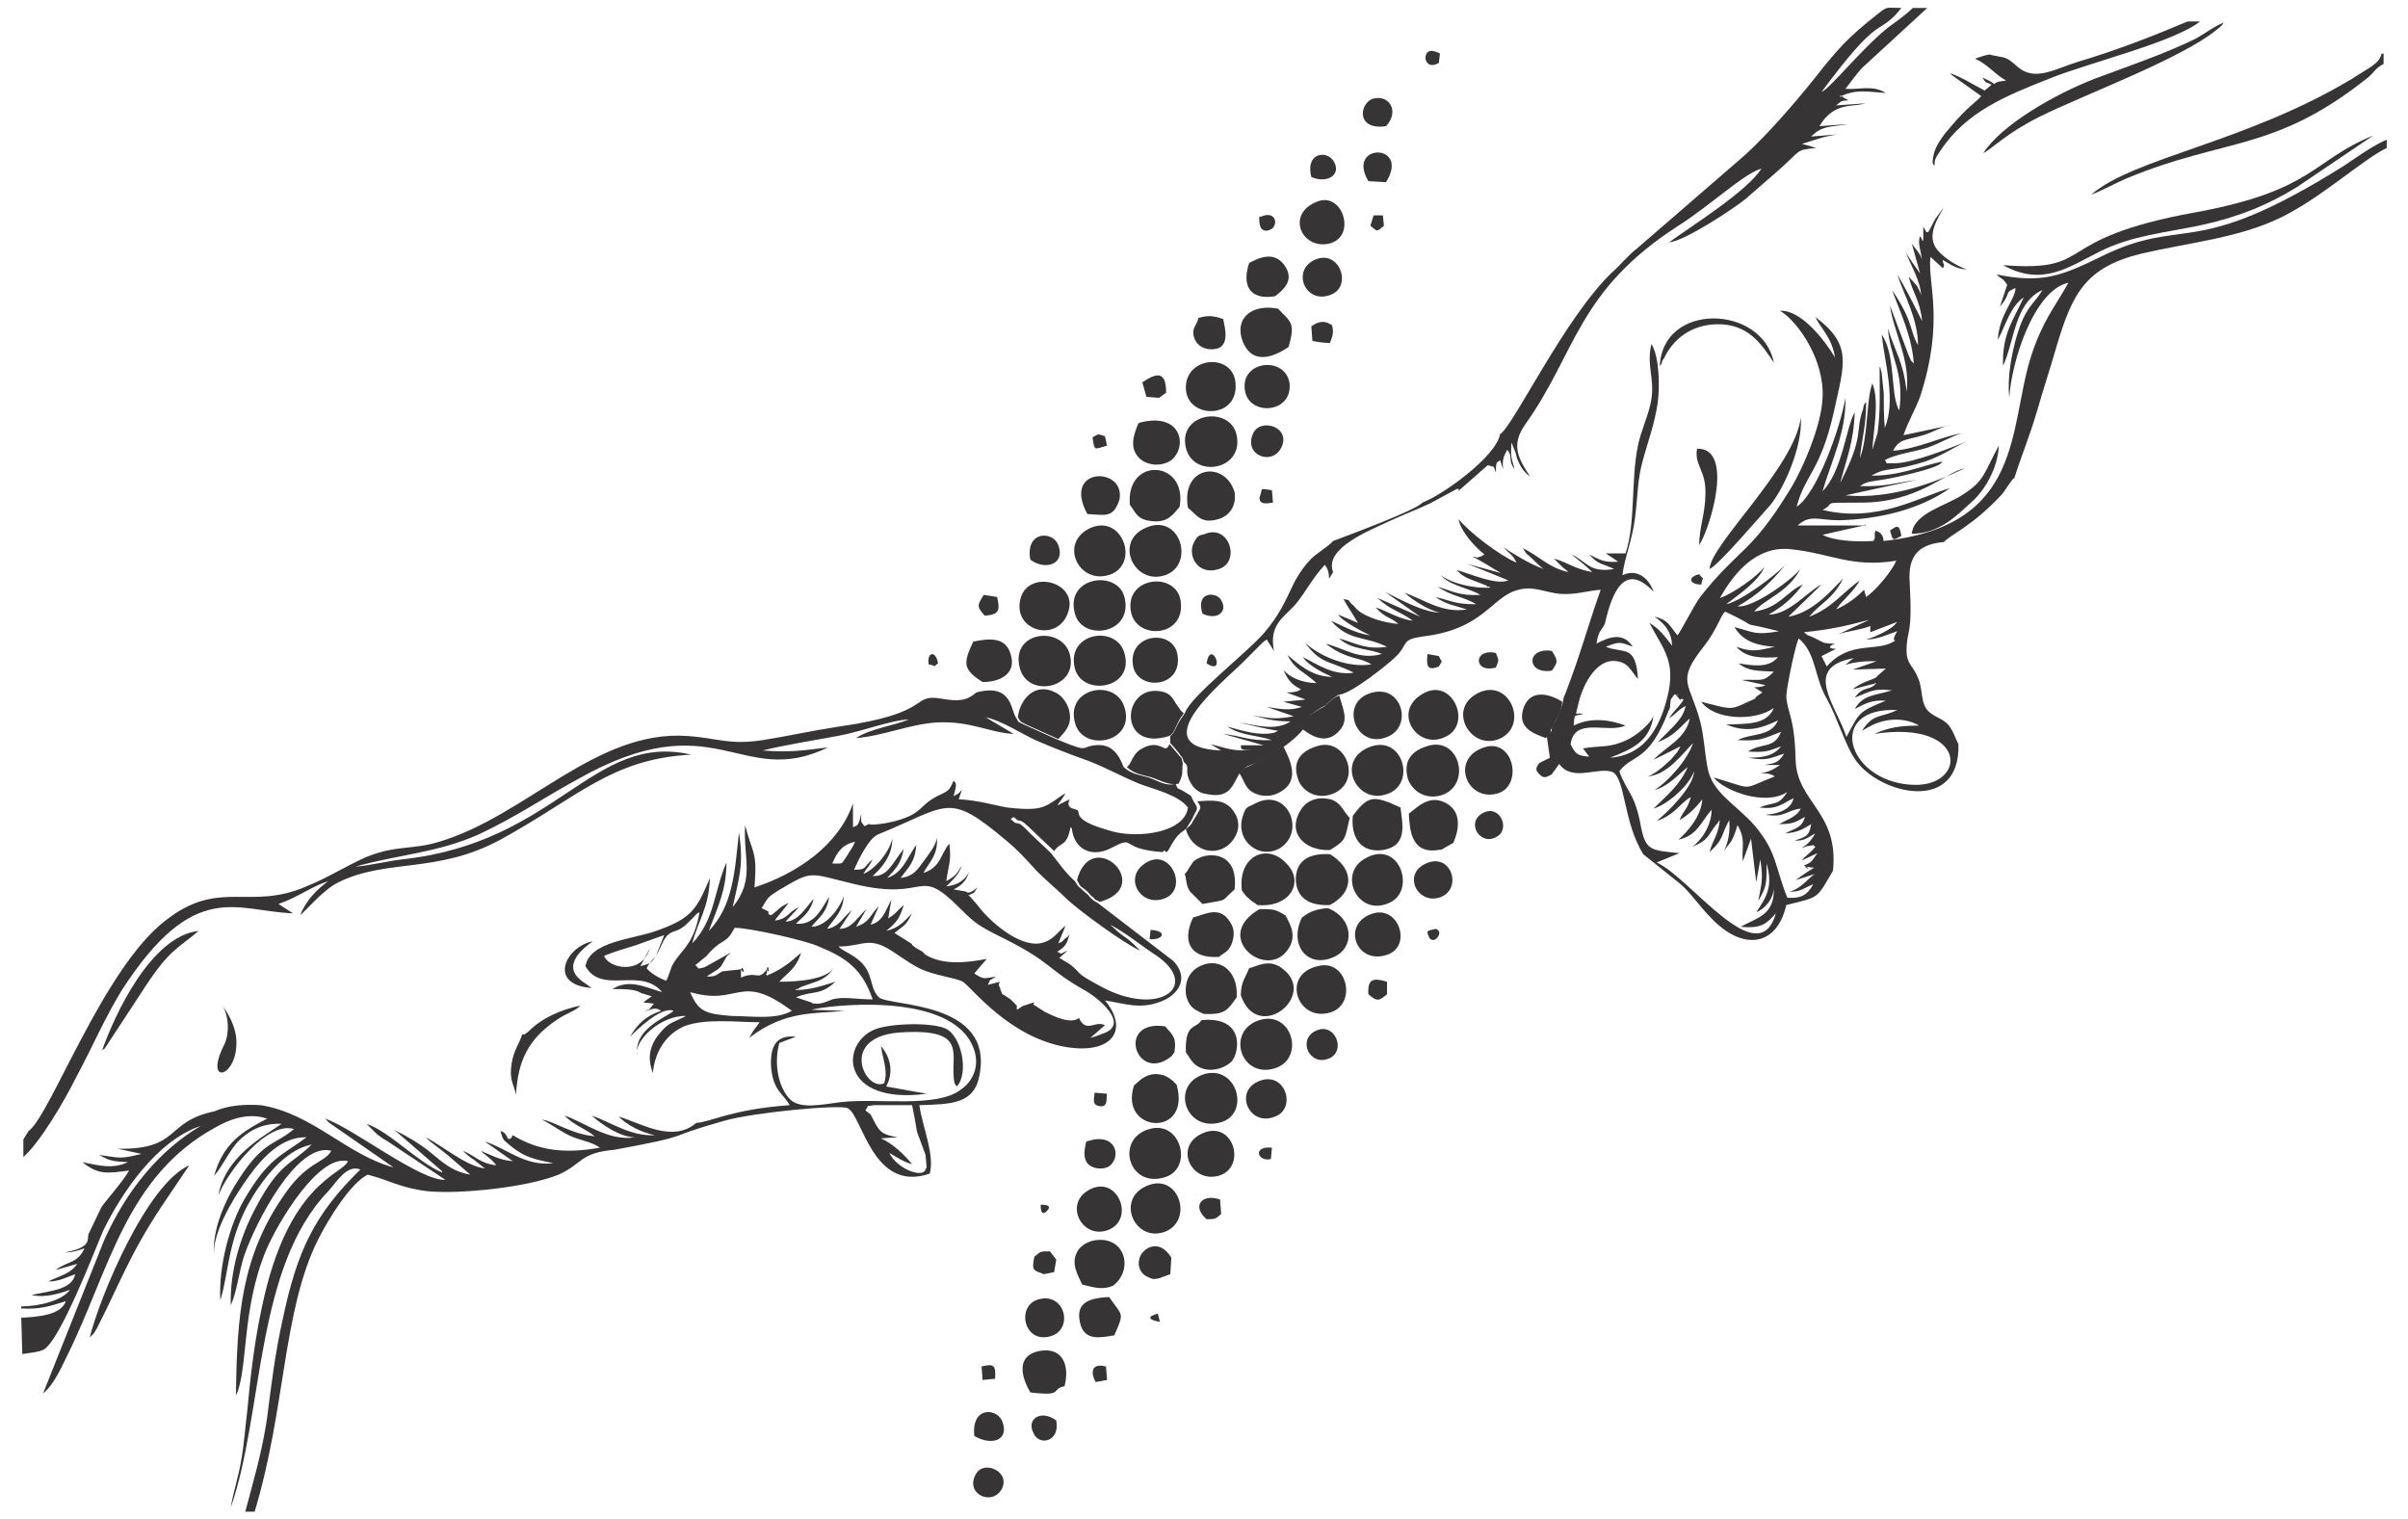 <?xml version="1.0" encoding="UTF-8"?>
<!DOCTYPE svg PUBLIC "-//W3C//DTD SVG 1.0//EN" "http://www.w3.org/TR/2001/REC-SVG-20010904/DTD/svg10.dtd">
<!-- Creator: CorelDRAW -->
<svg xmlns="http://www.w3.org/2000/svg" xml:space="preserve" width="84mm" height="53mm" version="1.0" style="shape-rendering:geometricPrecision; text-rendering:geometricPrecision; image-rendering:optimizeQuality; fill-rule:evenodd; clip-rule:evenodd"
viewBox="0 0 8400 5300"
 xmlns:xlink="http://www.w3.org/1999/xlink"
 xmlns:xodm="http://www.corel.com/coreldraw/odm/2003">
 <defs>
  <style type="text/css">
   <![CDATA[
    .fil0 {fill:#373435}
   ]]>
  </style>
 </defs>
 <g id="Слой_x0020_1">
  <g id="_105553256302880">
   <g id="Слой_x0020_1_0">
    <g id="_2394566742512">
     <path class="fil0" d="M3492.8 5197.17c36.18,-61.5 -57.88,-104.91 -86.82,-57.88 -43.41,68.72 50.64,115.75 86.82,57.88z"/>
     <path class="fil0" d="M3684.53 4954.8c-54.27,-39.79 -104.91,-3.62 -79.59,43.41 18.09,47.02 94.05,32.55 79.59,-43.41z"/>
     <path class="fil0" d="M3984.77 1333.71l14.47 50.64 43.41 3.63 25.32 -18.09c0.01,-83.21 -39.79,-65.12 -83.2,-36.18z"/>
     <path class="fil0" d="M4578.04 1189c14.47,3.63 39.79,7.24 61.5,7.24 7.23,-21.72 14.46,-32.56 7.23,-61.5 -25.32,-18.09 -47.03,-14.47 -72.35,3.62 0.01,0 3.62,50.64 3.62,50.64z"/>
     <path class="fil0" d="M4209.06 4253c36.18,0 32.56,-3.62 50.65,-18.09l-3.63 -50.64c-61.49,-21.7 -101.28,21.71 -47.02,68.73z"/>
     <path class="fil0" d="M3434.92 2147.64c50.65,-3.63 54.27,-18.09 43.41,-65.12l-47.03 -7.24c-21.7,36.18 -25.32,39.8 3.62,72.36z"/>
     <path class="fil0" d="M5218.33 2328.51c10.85,-28.95 10.85,-21.71 0,-50.64 -79.57,-18.09 -79.57,72.35 0,50.64z"/>
     <path class="fil0" d="M4400.79 754.91c-3.62,7.23 -10.85,-14.47 -7.23,21.71 3.62,39.78 36.18,28.94 47.03,18.09 18.08,-21.72 3.61,-57.89 -39.8,-39.8z"/>
     <path class="fil0" d="M3821.99 4820.95l39.78 -7.24 -3.62 -47.03c-57.86,-14.46 -50.63,28.95 -36.16,54.27z"/>
     <path class="fil0" d="M5019.37 219.53l3.62 -32.56c0,0 -47.03,-28.94 -50.64,14.47 0,7.23 7.23,39.8 47.02,18.09z"/>
     <path class="fil0" d="M4979.58 2281.49c-3.62,36.18 -3.62,61.5 39.79,43.41 14.46,-25.32 10.85,-10.86 0,-36.18l-39.79 -7.23z"/>
     <path class="fil0" d="M3861.79 3815.29l0 0 -43.41 -3.62c-3.63,28.94 -7.23,43.41 18.09,47.03 28.93,3.61 21.69,-21.71 25.32,-43.41z"/>
     <path class="fil0" d="M4780.62 787.47c25.32,21.72 21.71,21.72 47.04,0l-3.63 -36.17 -32.55 0 -10.86 36.17z"/>
     <path class="fil0" d="M4433.35 4043.2l3.62 -39.79c-68.75,-7.25 -50.66,50.63 -3.62,39.79z"/>
     <path class="fil0" d="M4986.82 3272.67c0,0 10.85,14.46 25.32,0 21.71,-25.33 -3.63,-32.56 -3.63,-32.56 -28.93,7.23 -36.16,3.62 -21.69,32.56z"/>
     <path class="fil0" d="M4209.06 2314.04c72.35,47.02 14.47,-90.44 0,0z"/>
     <path class="fil0" d="M4010.11 3276.29c47.03,3.62 65.12,-28.95 3.62,-32.56l-3.62 32.56z"/>
    </g>
    <g id="_2394566737040">
     <path class="fil0" d="M3550.67 2502.15c14.47,21.71 3.63,10.85 28.95,25.32l112.14 50.64c18.09,-21.71 47.03,-43.41 39.79,-90.44 -3.63,-28.95 -25.33,-61.5 -50.65,-72.36 -68.73,-36.16 -122.98,21.73 -130.23,86.84z"/>
     <path class="fil0" d="M4321.21 2693.87c18.08,25.33 21.71,54.27 47.03,68.74 28.94,18.08 68.73,18.08 97.67,0 72.36,-39.79 32.56,-115.77 10.86,-159.18l-25.32 14.47c0,0 -14.47,10.85 -14.47,10.85l-36.17 21.71c-3.63,0 -3.63,3.63 -7.24,3.63 -3.62,0 -3.62,3.62 -7.23,3.62 -3.62,0 -3.62,0 -7.23,3.62 -32.58,18.08 -32.58,10.85 -57.9,32.54z"/>
     <path class="fil0" d="M3930.52 2675.79c28.94,25.32 50.64,25.32 86.82,36.17 32.55,10.86 61.5,28.95 94.05,21.71 18.09,-36.17 10.86,-36.17 14.46,-72.35 -10.85,-36.18 3.63,-3.62 -18.08,-32.55l-21.72 -25.32c0,-3.63 -3.62,-3.63 -7.23,-7.24 -14.46,39.79 -28.94,-21.71 -94.05,14.47 -36.16,18.09 -36.16,54.25 -54.25,65.11z"/>
     <path class="fil0" d="M3756.88 3070.1c18.09,32.55 7.23,14.46 36.18,39.78 3.62,3.63 14.46,18.09 18.09,18.09 18.08,18.09 0,3.62 25.32,18.09 195.33,-54.27 -28.95,-267.69 -79.59,-75.96z"/>
     <path class="fil0" d="M5391.97 2574.5c25.32,-21.71 14.46,-21.71 18.09,-28.94 10.85,-18.09 7.23,-14.47 14.46,-28.95 10.86,-18.09 21.71,-39.78 25.32,-68.73 -39.78,-25.32 -108.53,-47.03 -133.85,18.09 -25.31,68.73 25.33,90.44 75.98,108.53z"/>
     <path class="fil0" d="M4541.86 2541.95c32.56,25.32 79.59,54.26 123,14.46 43.41,-39.78 21.71,-75.96 7.23,-130.23 -21.71,10.86 0,-3.62 -21.71,10.86l-28.94 25.32c-54.27,36.18 47.03,-28.94 -18.09,10.86 -61.49,36.16 -54.25,43.39 -61.49,68.73l0 0z"/>
     <path class="fil0" d="M3677.29 2968.8c25.32,-36.18 43.41,-10.86 57.88,-86.82l-28.95 -28.95c-25.32,-14.46 -47.03,-14.46 -75.96,-14.46 -39.79,0 -68.73,-7.23 -94.05,10.85 32.55,32.56 3.62,-14.46 72.35,54.27 0,0 68.73,65.11 68.73,65.11z"/>
     <path class="fil0" d="M4773.39 3468.02c28.94,25.32 36.18,25.32 65.12,0l0 -43.41c-47.03,-14.47 -68.74,-10.86 -65.12,43.41z"/>
     <path class="fil0" d="M3427.69 4813.71l36.18 -3.62c0,0 3.62,0 7.23,0 3.62,-47.03 -3.62,-54.26 -47.03,-43.41l3.62 47.03 0 0z"/>
     <path class="fil0" d="M3239.57 2317.65c36.18,7.24 10.86,10.86 32.56,-3.62 -7.24,-47.02 -39.79,-39.79 -32.56,3.62z"/>
    </g>
    <g id="_2394566736624">
     <path class="fil0" d="M3084.02 3779.12c-65.12,28.94 -159.17,-159.18 50.65,-177.27 256.83,-18.08 173.63,83.2 195.35,177.27l7.23 10.85c43.41,-43.41 18.09,-177.26 -39.79,-202.58 -50.64,-21.71 -191.72,-18.09 -245.99,3.62 -123,50.64 -119.37,264.08 180.87,224.28l-141.08 -25.32c25.32,-47.03 18.08,-97.67 -18.09,-141.08 7.24,50.64 25.33,86.82 10.85,130.23l0 0z"/>
     <path class="fil0" d="M313.04 4665.4c7.23,-7.24 7.23,-7.24 14.46,-14.47 3.63,-7.23 7.24,-10.85 10.86,-18.09 79.59,-155.55 112.14,-253.22 224.28,-423.24l97.68 -144.69c-148.32,65.11 -311.1,455.79 -347.28,600.49l0 0z"/>
     <path class="fil0" d="M356.45 3663.35c10.85,-7.23 7.23,-3.62 14.46,-14.46l137.47 -209.82c83.19,-126.6 112.14,-130.23 184.49,-191.73 -166.39,18.09 -293.01,293.03 -336.42,416.01z"/>
     <path class="fil0" d="M1821.53 3609.1c-10.85,32.55 -28.94,54.27 -36.17,97.68 -10.86,61.49 7.23,72.35 14.46,112.14 7.24,-115.77 39.79,-191.73 141.09,-260.46 36.17,-25.32 68.73,-32.56 83.19,-50.64 -68.73,14.46 -133.85,43.41 -180.87,90.44l-14.46 10.85c-3.63,-3.63 -7.24,-0.01 -7.24,-0.01z"/>
     <path class="fil0" d="M776.08 3507.8c21.71,36.18 25.32,94.05 7.23,133.85 -79.58,155.55 57.88,115.77 39.79,-28.94 -7.23,-43.41 -28.93,-79.59 -47.02,-104.91z"/>
    </g>
    <g id="_2394568400000">
     <path class="fil0" d="M4357.38 3377.57c-10.85,28.95 -28.94,47.04 -28.94,94.05 57.87,170.02 267.69,3.63 148.32,-90.44 -47.04,-39.78 -90.45,-10.84 -119.38,-3.61z"/>
     <path class="fil0" d="M3749.65 2520.24c25.32,104.9 209.81,72.35 173.64,-50.65 -28.95,-104.9 -206.21,-72.35 -173.64,50.65z"/>
     <path class="fil0" d="M4639.54 2965.19c57.87,-36.18 50.64,-36.18 68.73,-112.14 -25.32,-25.32 -28.95,-54.27 -68.73,-65.12 -47.03,-10.86 -83.2,7.23 -101.29,36.17 -50.64,79.59 10.85,144.7 101.29,141.09z"/>
     <path class="fil0" d="M4592.51 2603.43c-47.04,14.47 -86.82,47.03 -65.13,112.14 10.86,39.79 61.5,75.97 119.38,54.27 108.54,-39.79 50.65,-202.57 -54.25,-166.41z"/>
     <path class="fil0" d="M3749.65 2140.41c25.32,97.67 202.58,72.35 173.64,-54.27 -21.72,-101.29 -209.82,-75.96 -173.64,54.27z"/>
     <path class="fil0" d="M4975.96 2603.43c-43.41,14.47 -83.2,43.41 -65.12,112.14 14.46,43.41 61.5,75.97 119.37,57.88 104.92,-36.17 61.51,-209.8 -54.25,-170.02z"/>
     <path class="fil0" d="M3999.25 1840.15c-115.76,47.03 -43.41,202.58 65.12,166.4 104.89,-36.17 54.25,-217.05 -65.12,-166.4z"/>
     <path class="fil0" d="M4201.82 3746.56c-119.37,36.18 -68.73,198.96 50.64,170.02 112.15,-25.32 65.12,-202.57 -50.64,-170.02z"/>
     <path class="fil0" d="M4639.54 3156.92c86.82,-47.04 83.19,-126.61 0,-177.27 -68.73,-3.62 -115.77,18.09 -119.38,83.2 0,72.35 50.65,97.67 119.38,94.07z"/>
     <path class="fil0" d="M4010.11 3938.29c-119.38,32.55 -75.97,202.58 47.03,170.01 108.52,-25.32 65.11,-202.58 -47.03,-170.01z"/>
     <path class="fil0" d="M4483.99 3193.09c-36.18,-21.71 -39.79,-21.71 -90.44,-21.71 -170.02,97.68 28.94,253.23 101.28,137.46 28.94,-43.41 7.25,-83.19 -10.84,-115.75z"/>
     <path class="fil0" d="M4332.05 3106.27c0,0 14.46,21.71 21.71,25.32 18.09,18.09 14.46,10.86 32.55,25.33 112.14,10.85 166.41,-79.59 101.29,-144.7 -65.11,-72.35 -170.02,-28.94 -155.55,94.05z"/>
     <path class="fil0" d="M4379.08 2802.41c-25.32,14.46 -32.55,7.23 -43.41,43.41 -28.94,86.81 57.88,155.55 130.23,112.14 90.44,-57.89 25.32,-213.44 -86.82,-155.55z"/>
     <path class="fil0" d="M4719.12 2845.82c-7.23,72.35 25.33,130.22 104.91,119.37 86.82,-14.47 68.73,-86.82 61.5,-148.32 -94.05,-43.41 -112.14,-43.41 -166.41,28.95z"/>
     <path class="fil0" d="M4136.71 1561.6c25.32,108.53 202.58,79.59 177.26,-43.41 -21.71,-104.89 -206.2,-79.57 -177.26,43.41z"/>
     <path class="fil0" d="M3557.92 2332.13c28.94,104.91 206.19,68.73 173.64,-50.64 -28.95,-101.3 -209.82,-79.59 -173.64,50.64z"/>
     <path class="fil0" d="M4769.77 2990.51c-108.53,50.64 -36.18,209.81 75.96,159.17 94.05,-39.8 39.8,-217.05 -75.96,-159.17z"/>
     <path class="fil0" d="M3749.65 2332.13c25.32,97.68 206.19,72.36 173.64,-50.64 -25.34,-104.91 -206.21,-75.98 -173.64,50.64z"/>
     <path class="fil0" d="M4784.23 2603.43c-130.23,43.41 -54.26,206.19 54.27,166.41 101.28,-32.56 57.87,-202.57 -54.27,-166.41z"/>
     <path class="fil0" d="M4541.86 3200.32c-47.03,94.06 18.09,180.88 112.14,137.47 72.36,-32.56 68.73,-133.86 -21.71,-170.02 -47.02,3.61 -65.11,14.47 -90.43,32.55l0 0z"/>
     <path class="fil0" d="M3941.36 1760.57c21.71,28.95 25.32,54.27 83.2,57.88 50.64,3.62 68.73,-25.32 90.44,-50.64 28.94,-162.8 -188.1,-177.26 -173.64,-7.24z"/>
     <path class="fil0" d="M4136.71 3670.6c18.09,25.32 25.32,47.03 61.5,57.87 39.79,10.86 79.59,-7.23 97.67,-25.32 28.95,-32.55 47.04,-159.17 -104.9,-144.69 -18.09,32.55 -57.89,7.23 -54.27,112.14z"/>
     <path class="fil0" d="M3807.52 1840.15c-119.37,50.64 -43.41,206.19 68.73,162.78 97.68,-39.79 39.79,-206.19 -68.73,-162.78z"/>
     <path class="fil0" d="M4393.55 3558.44c-115.77,36.18 -68.74,198.96 47.03,170.02 115.76,-28.93 68.73,-206.18 -47.03,-170.02z"/>
     <path class="fil0" d="M4198.21 3536.75c72.35,3.62 83.2,-10.86 115.76,-57.88 7.24,-97.67 -68.73,-148.32 -141.08,-101.28 -25.32,18.09 -39.79,47.03 -36.18,90.44 10.86,54.25 43.41,57.86 61.5,68.72z"/>
     <path class="fil0" d="M5153.22 2418.95c-108.53,57.88 -18.09,206.19 83.2,155.55 97.67,-50.64 25.32,-213.44 -83.2,-155.55z"/>
     <path class="fil0" d="M3944.98 2133.17c18.09,101.29 191.73,90.44 173.64,-36.17 -14.46,-104.91 -195.33,-86.82 -173.64,36.17z"/>
     <path class="fil0" d="M4494.84 1210.71c25.32,-86.82 7.24,-86.82 -36.17,-133.85 -90.45,-18.09 -155.55,32.56 -123,115.77 36.18,86.81 115.76,47.03 159.17,18.08l0 0z"/>
     <path class="fil0" d="M4914.46 2838.57c3.62,47.03 3.62,141.08 101.29,126.6 25.32,-3.62 7.23,0 28.94,-10.85l25.32 -14.47c21.71,-50.64 25.32,-104.9 -18.09,-133.85 -61.48,-39.77 -104.89,7.25 -137.46,32.57z"/>
     <path class="fil0" d="M3774.97 4480.9c32.55,7.23 68.73,21.71 108.53,3.63 65.12,-50.65 47.03,-151.95 -36.18,-159.18 -43.41,-3.62 -79.58,18.09 -90.44,43.41 -21.71,39.8 3.61,79.59 18.09,112.14z"/>
     <path class="fil0" d="M4136.71 1355.41c3.62,104.91 177.26,108.53 173.64,-10.86 0,-115.75 -177.26,-104.89 -173.64,10.86z"/>
     <path class="fil0" d="M3999.25 4137.25c-108.53,47.03 -39.79,198.96 65.12,159.17 101.29,-39.8 47.02,-209.81 -65.12,-159.17z"/>
     <path class="fil0" d="M4965.12 2418.95c-112.14,61.5 -21.71,198.96 75.96,151.94 97.68,-43.42 25.32,-209.83 -75.96,-151.94z"/>
     <path class="fil0" d="M4136.71 2892.83c25.32,86.82 126.61,101.29 170.02,28.95 21.71,-36.18 14.46,-72.36 -10.86,-101.29 -28.94,-32.55 -68.73,-28.94 -119.37,-25.32 18.09,25.32 10.85,21.71 -3.63,50.65 0,0 -14.46,21.71 -14.46,25.32 -18.08,21.69 -3.61,3.61 -21.7,21.69z"/>
     <path class="fil0" d="M3724.31 2140.41c43.41,-108.54 -130.23,-155.56 -162.78,-57.88 -36.18,115.75 123,162.78 162.78,57.88z"/>
     <path class="fil0" d="M4078.84 2567.27c18.08,-10.86 18.08,-25.32 36.17,-57.88l14.47 -21.71c-18.09,-14.46 -7.23,-7.23 -21.71,-25.32 -14.47,-18.09 -18.09,-43.41 -57.88,-50.64 -137.46,-25.34 -151.94,213.42 28.95,155.55z"/>
     <path class="fil0" d="M4596.13 3370.34c-126.61,28.94 -72.36,191.73 39.78,162.78 101.3,-25.32 65.13,-191.72 -39.78,-162.78z"/>
     <path class="fil0" d="M4133.09 3048.38c7.23,25.33 3.62,39.79 18.09,61.5l43.41 43.41c97.67,-18.09 57.87,-3.62 112.14,-50.64 14.46,-130.23 -86.82,-130.23 -126.61,-108.53 -21.71,10.85 -18.09,14.46 -36.18,39.79 0,3.62 -10.85,14.47 -10.85,14.47z"/>
     <path class="fil0" d="M3955.84 3786.35c-54.27,166.4 202.58,184.49 148.32,-3.63 0,0 -3.63,-3.62 -3.63,-3.62 0,3.62 -3.62,-3.62 -7.23,-7.23 -3.62,-3.62 -10.85,-7.23 -14.46,-10.86 -18.09,-10.85 -18.09,-10.85 -43.41,-14.46 -43.41,0.01 -61.5,25.33 -79.59,39.8z"/>
     <path class="fil0" d="M4143.94 1771.42c28.95,21.71 43.41,57.87 104.91,39.78 39.79,-10.85 65.12,-47.03 57.88,-94.05 -32.56,-112.14 -188.11,-94.05 -162.79,54.27z"/>
     <path class="fil0" d="M4777 2418.95c-104.91,36.18 -47.03,195.35 61.5,151.94 94.05,-36.19 50.64,-191.74 -61.5,-151.94z"/>
     <path class="fil0" d="M5167.69 2610.68c-108.53,43.41 -47.04,191.73 61.49,155.55 86.82,-32.57 47.04,-202.58 -61.49,-155.55z"/>
     <path class="fil0" d="M4205.44 3949.13c-115.76,39.79 -54.26,180.87 47.03,151.94 94.06,-28.94 54.26,-184.49 -47.03,-151.94z"/>
     <path class="fil0" d="M3973.93 1474.78l-3.63 3.62c-14.46,36.18 -32.55,83.2 3.63,119.38 25.32,25.32 75.96,32.55 112.14,7.23 57.87,-47.02 36.18,-170.02 -112.14,-130.23z"/>
     <path class="fil0" d="M3952.22 2321.28c14.46,90.44 173.63,79.58 155.55,-36.18 -14.47,-94.05 -173.64,-75.96 -155.55,36.18z"/>
     <path class="fil0" d="M4162.03 3200.32c-39.78,83.2 -10.85,144.7 90.44,137.47 21.72,-18.09 28.95,-14.47 43.41,-43.41 10.86,-28.95 10.86,-54.27 -3.62,-75.97 -36.18,-61.49 -86.82,-28.94 -130.23,-18.09l0 0z"/>
     <path class="fil0" d="M4780.62 3189.47c-101.28,39.79 -47.03,177.26 57.88,141.08 90.44,-28.94 39.8,-180.87 -57.88,-141.08z"/>
     <path class="fil0" d="M3803.9 4148.1c-97.68,47.04 -28.95,180.88 65.12,141.09 90.43,-39.8 28.93,-188.12 -65.12,-141.09z"/>
     <path class="fil0" d="M3395.12 2238.08c-36.17,75.96 -36.17,97.68 32.56,141.08 61.5,0 119.37,-28.94 97.67,-97.67 -18.09,-61.5 -75.96,-54.27 -130.23,-43.41z"/>
     <path class="fil0" d="M4592.51 704.26c-108.54,43.41 -50.65,170.02 47.03,144.7 94.05,-25.32 43.41,-184.48 -47.03,-144.7z"/>
     <path class="fil0" d="M4342.9 1362.64c14.47,90.44 166.41,79.59 155.55,-25.32 -14.46,-97.66 -173.64,-79.59 -155.55,25.32z"/>
     <path class="fil0" d="M3594.08 4857.12c119.38,14.47 68.73,-10.85 119.38,-21.71 18.09,-68.73 -3.63,-137.46 -86.82,-122.99 -90.43,18.08 -57.88,101.29 -32.56,144.7z"/>
     <path class="fil0" d="M4357.38 917.7c-25.32,75.97 0,130.23 90.44,115.77 32.56,-25.33 68.74,-57.88 32.56,-108.53 -36.18,-50.65 -90.44,-25.33 -123,-7.24z"/>
     <path class="fil0" d="M3887.11 4658.16c36.18,-83.19 28.94,-65.12 -18.09,-133.85 -61.5,3.63 -119.37,14.47 -101.28,90.44 14.46,65.11 72.34,50.65 119.37,43.41l0 0z"/>
     <path class="fil0" d="M3999.25 3008.6c-86.82,50.64 -18.09,162.78 68.73,122.99 75.96,-36.17 14.47,-173.63 -68.73,-122.99z"/>
     <path class="fil0" d="M4382.7 3775.49c-75.96,39.79 -21.71,155.55 65.12,119.38 79.58,-28.94 32.54,-170.02 -65.12,-119.38z"/>
     <path class="fil0" d="M3793.06 1793.13c65.12,3.62 90.44,14.46 112.14,-50.64 21.7,-115.77 -202.59,-115.77 -112.14,50.64z"/>
     <path class="fil0" d="M4578.04 910.46c-72.35,43.41 -18.09,155.55 68.73,115.76 72.35,-32.55 21.71,-166.41 -68.73,-115.76z"/>
     <path class="fil0" d="M3626.65 4531.54c-83.2,18.09 -57.87,155.55 36.18,130.23 83.19,-21.69 54.25,-151.92 -36.18,-130.23z"/>
     <path class="fil0" d="M4205.44 1861.86c-18.09,7.23 -25.32,0 -39.78,28.94 -25.33,43.41 10.85,119.38 86.81,94.05 75.97,-25.32 36.17,-155.55 -47.03,-122.99z"/>
     <path class="fil0" d="M4086.07 3685.06l10.85 -14.46c7.24,-50.64 -3.62,-57.88 -32.55,-90.44 -173.65,-25.33 -101.3,202.58 21.7,104.9z"/>
     <path class="fil0" d="M4983.19 3008.6c-94.05,32.55 -43.41,144.69 36.18,122.99 83.21,-25.32 47.03,-151.94 -36.18,-122.99z"/>
     <path class="fil0" d="M4180.12 1109.43c-3.62,25.32 -25.32,32.55 -14.46,68.73 7.23,21.71 25.32,36.18 50.64,39.79 79.58,7.23 57.87,-68.73 50.64,-104.91 -28.94,-10.86 -54.27,-14.47 -86.82,-3.61z"/>
     <path class="fil0" d="M4082.45 4444.73l3.62 -57.88c-47.03,-75.96 -108.53,-25.32 -112.14,7.23 -7.23,28.95 10.85,54.27 32.55,61.5 14.47,7.23 18.09,7.23 36.18,3.62l39.79 -14.47 0 0z"/>
     <path class="fil0" d="M4469.52 1561.6c36.18,-72.35 -72.35,-104.91 -97.67,-50.64 -36.18,75.98 65.11,115.76 97.67,50.64z"/>
     <path class="fil0" d="M3789.43 3981.7c-3.62,18.09 -14.46,50.64 3.63,75.96 14.46,18.09 50.64,25.32 75.96,10.86 39.79,-28.95 28.94,-104.91 -50.64,-94.05l-28.95 7.23z"/>
     <path class="fil0" d="M4592.51 3594.62c-68.74,28.95 -25.33,126.61 43.4,97.68 61.5,-25.32 21.72,-126.61 -43.4,-97.68z"/>
     <path class="fil0" d="M3594.08 1952.29c54.27,39.78 123,14.46 97.68,-50.64 -18.09,-50.65 -115.75,-50.65 -97.68,50.64z"/>
     <path class="fil0" d="M3398.75 5009.05c61.5,36.18 122.99,14.47 97.67,-50.64 -18.09,-47.02 -108.53,-54.27 -97.67,50.64z"/>
     <path class="fil0" d="M4773.39 631.92l61.5 3.63c86.82,-137.48 -141.09,-137.48 -61.5,-3.63z"/>
     <path class="fil0" d="M4834.89 440.2c50.64,-54.27 7.23,-115.77 -50.64,-94.06 -43.43,21.7 -50.66,108.52 50.64,94.06z"/>
     <path class="fil0" d="M5174.92 2834.96c-65.12,32.55 -10.86,119.37 47.03,83.2 47.03,-25.33 10.86,-112.15 -47.03,-83.2z"/>
     <path class="fil0" d="M4574.43 617.44c57.88,25.33 108.53,-10.85 75.96,-57.87 -25.32,-36.18 -97.67,-25.32 -75.96,57.87z"/>
     <path class="fil0" d="M3641.12 4444.73l36.17 -7.24 7.24 -43.41 -21.72 -28.94c-39.78,0 -28.94,0 -54.26,18.09 -10.84,50.65 -3.61,47.03 32.57,61.5z"/>
     <path class="fil0" d="M4194.59 2140.41c50.64,25.32 90.44,-7.24 65.12,-47.04 -14.48,-28.93 -90.45,-32.55 -65.12,47.04z"/>
     <path class="fil0" d="M5413.68 2339.36c21.71,-32.55 21.71,-32.55 0,-68.73 -90.44,-14.48 -90.44,83.2 0,68.73z"/>
     <path class="fil0" d="M3811.13 1525.44c7.23,47.03 3.62,43.41 50.64,28.94l-7.23 -32.55c-25.32,-7.25 -18.07,-10.87 -43.41,3.61z"/>
     <path class="fil0" d="M4393.55 1735.24c0,25.32 21.71,21.71 47.03,18.09l-3.62 -43.41c-50.65,-7.23 -28.94,-7.23 -43.41,25.32z"/>
    </g>
    <g id="_2394567805536">
     <path class="fil0" d="M6987.28 924.94c137.46,75.96 227.91,7.23 336.42,-47.04 115.77,-57.87 227.91,-65.12 361.75,-94.05 130.22,-28.94 231.51,-72.35 325.57,-130.23l267.69 -180.87c-213.42,86.82 -206.19,191.73 -618.59,267.69 -520.91,94.05 -340.04,209.82 -672.84,184.5z"/>
     <path class="fil0" d="M6918.55 534.25c28.95,-14.47 79.59,-68.73 195.35,-126.61 151.94,-75.96 495.6,-202.58 618.59,-303.86 18.09,-14.47 14.47,-10.86 25.32,-25.33 -36.17,14.47 -61.5,36.18 -101.28,57.88 -112.14,54.26 -231.52,94.05 -347.28,137.46 -141.1,54.27 -329.21,162.78 -390.7,260.46l0 0z"/>
     <path class="fil0" d="M6668.94 1861.86c94.05,0 155.55,-61.5 206.19,-108.53 43.41,-36.18 94.05,-115.77 97.67,-198.96 -50.64,90.44 -47.03,122.99 -130.23,173.64 -54.25,36.17 -166.4,61.49 -173.63,133.85z"/>
    </g>
    <g id="_2394567804416">
     <path class="fil0" d="M3181.7 3855.08c28.94,141.08 0,43.41 47.03,173.64l3.62 43.41c0,3.62 -3.62,3.62 -3.62,7.23 -10.85,32.55 -101.28,-3.62 -126.6,-57.88 32.55,18.09 43.41,28.95 79.58,39.79 -28.94,-36.18 -68.73,-72.35 -108.53,-90.44l57.88 -3.62c-65.12,-10.86 -65.12,-25.33 -94.06,-79.59l-18.08 -14.47c18.08,-25.32 -3.63,-10.85 28.94,-18.08 3.61,0.01 133.84,0.01 133.84,0.01zm-774.14 -394.3c173.64,50.64 170.01,-72.35 354.51,65.12 -54.27,32.56 -144.7,18.09 -209.82,18.09 -90.43,-7.24 -115.75,-14.48 -144.69,-83.21zm-119.38 -126.62c-18.08,25.32 -14.46,25.32 -54.26,36.18l32.55 -61.5c-28.94,94.05 -144.69,68.73 -159.17,25.32 36.18,-14.46 72.35,-25.32 108.53,-36.17l101.29 -36.18 -28.94 72.35zm274.93 -97.66c50.64,0 245.99,43.41 293.01,65.12 97.67,39.79 151.94,79.59 188.1,184.5 -57.87,0 -101.28,-10.86 -141.08,0 -18.09,7.23 -39.79,18.09 -61.5,14.46 0,0 -3.62,0 -3.62,0 0,0 -3.63,0 -7.24,-3.62l-54.26 -18.09c61.5,-25.32 83.2,-3.62 137.46,-54.26 -47.03,14.46 -86.82,28.94 -141.08,28.94 3.62,0 7.23,-7.23 7.23,-3.62 0,3.62 7.23,-3.63 14.46,-7.24l61.5 -21.71c25.32,-10.85 43.41,-28.94 54.27,-47.03 -25.32,43.41 -126.61,50.64 -191.73,50.64 28.95,-32.55 57.88,-43.41 75.96,-101.28 -32.55,28.94 -65.12,57.87 -119.37,79.58 -7.23,-10.85 0,0 0,-10.85 0,-50.64 14.47,18.09 0,-10.86 -32.55,43.41 -32.55,3.63 -90.44,28.95l0 -14.47c0,-50.64 21.71,18.09 0,-14.46l-65.08 7.23c-25.32,14.46 -21.71,18.09 -54.27,18.09 18.09,-14.47 47.04,-25.32 54.27,-43.41l14.46 -25.32c14.47,-18.09 0,3.62 14.47,-14.47l-90.44 50.64c-32.56,7.24 -14.47,7.24 -32.56,-7.23l39.79 -32.55c43.41,-54.27 65.12,-43.41 86.82,-79.59 0.01,-0.01 10.87,-18.09 10.87,-18.09zm-274.93 97.66c25.33,-39.78 25.33,-75.96 68.74,-86.82 28.94,-10.85 39.78,-25.32 61.49,-47.03 14.47,-14.46 7.24,-10.85 21.72,-18.09 -18.09,108.53 -61.5,130.23 -90.45,177.26 -10.85,18.09 -14.46,39.79 -25.32,61.5 -21.71,-7.23 -54.26,-25.32 -68.73,-43.41 10.84,-21.7 14.47,-21.7 32.55,-43.41zm542.62 -101.28c21.71,-28.95 54.26,-47.03 61.5,-104.91 -25.32,39.79 -50.65,101.29 -115.77,94.05 25.32,-25.32 50.65,-39.78 61.5,-86.82 -25.32,28.95 -54.26,79.59 -97.67,79.59l47.03 -50.64c-39.79,18.09 -36.18,39.78 -83.2,47.03 0,-3.62 3.63,-7.23 3.63,-7.23l43.41 -54.27c-32.56,14.47 -32.56,21.71 -61.5,43.41 -18.09,-7.23 -3.63,-7.23 -10.86,-14.46l-21.71 -10.86c21.71,-36.18 18.09,-36.18 57.87,-61.5 123,-72.35 101.29,-61.5 267.7,-21.71 260.45,61.5 213.42,-68.73 365.36,83.2 50.64,50.64 65.12,61.5 137.46,97.67 184.5,90.44 162.79,112.14 296.64,188.11 47.03,25.32 162.78,119.37 65.12,151.94 -10.86,3.62 -25.32,10.85 -43.41,14.46 18.09,-14.46 32.55,-28.94 50.64,-43.41 -32.55,-18.09 -61.5,25.32 -86.82,-18.09l-3.62 -7.23c-28.95,21.71 -83.2,-3.62 -119.37,-21.71l-39.79 -25.32c-3.62,-3.62 18.09,-14.47 -21.71,0 -25.32,7.23 -14.47,7.23 -36.18,18.09 0,0 0,-7.24 0,-3.63 0,0 0,-3.62 0,-3.62 0,0 0,-7.23 0,-7.23l-18.09 -18.09c0,0 0,0 -3.62,-3.62l-21.71 -14.47c0,0 -7.24,-3.62 -7.24,-3.62l-7.23 -18.09c0,0 0,-3.62 0,-3.62 0,0 -10.85,-10.86 0,-21.72l-43.41 10.86c18.09,-32.55 -7.23,-3.62 28.95,-28.94 -43.41,7.23 -43.41,10.85 -75.97,-10.86l43.41 -50.64c-57.87,10.85 -148.31,25.32 -213.42,-14.47l-7.23 -7.23c0,0 -3.63,-3.62 -3.63,-3.62l-25.32 -14.47c0,0 -3.62,-3.62 -3.62,-3.62 0,0 -7.23,-3.62 -7.23,-7.23 0,0 -3.63,-3.63 -3.63,-3.63l-57.87 -36.17c36.17,-28.95 39.78,-25.33 61.5,-68.74 -25.33,25.33 -43.41,50.65 -90.45,61.5 36.18,-28.94 47.04,-43.41 61.5,-90.44 -25.32,21.71 -25.32,28.94 -54.26,47.03l10.85 -65.12c-21.71,39.79 -28.94,75.97 -72.35,86.82l28.94 -65.12c-32.55,32.55 -28.94,54.27 -79.59,72.35l36.18 -61.49c-32.54,28.99 -50.63,68.78 -94.04,68.78l43.41 -65.12c-32.55,25.32 -43.41,57.87 -86.82,65.12 21.72,-32.55 57.88,-61.5 57.88,-115.76 -3.61,25.33 -54.25,108.53 -112.14,108.53l0 0zm72.35 -220.67c18.09,-39.79 32.56,-65.12 79.59,-75.97 -10.86,25.32 -14.47,25.32 -28.95,50.65 -21.69,28.94 -7.23,25.32 -50.64,25.32zm108.53 36.17c14.47,-25.32 18.09,-21.71 32.56,-50.64 -36.18,28.95 -18.09,36.18 -65.12,36.18 14.46,-32.55 50.64,-108.53 83.19,-123 249.6,-101.28 242.37,-151.94 448.56,21.71 39.79,32.56 68.73,65.13 104.91,104.91 39.79,39.79 72.36,65.12 108.53,101.29 43.41,39.78 195.35,151.94 253.23,177.26 -14.47,-14.47 -28.95,-28.95 -47.04,-43.41 -7.23,-3.62 -14.46,-10.86 -25.32,-18.09l-32.55 -28.94c50.64,25.32 112.14,75.96 162.78,108.53 155.55,108.53 3.63,217.05 -198.96,104.9 -94.05,-50.64 -57.87,-39.78 -104.9,-75.96l-36.18 -21.71 28.94 -25.32c-28.94,10.85 -14.46,14.46 -36.17,3.62 28.94,-18.09 32.55,-25.32 43.41,-61.5 -10.86,14.47 -3.63,7.24 -14.47,14.47 -21.71,18.09 3.62,3.62 -25.32,18.09l25.32 -61.5c-25.32,18.09 -43.41,54.26 -90.44,61.5 -75.97,10.85 -177.26,-79.59 -217.05,-133.85l-25.32 -28.95c0,0 -3.63,-3.62 -7.23,-3.62 25.32,-14.47 14.46,0 32.55,-28.95 -28.95,25.32 -36.18,18.09 -39.79,14.47l-43.41 -7.23c28.95,-14.47 43.41,-28.95 54.27,-61.5 -14.47,28.94 -39.79,47.03 -79.59,50.64 21.71,-21.71 43.41,-39.79 54.27,-72.35 -18.09,28.94 -21.71,36.17 -54.27,54.26 7.23,-54.26 18.09,-68.73 10.86,-130.23 -28.95,28.95 -28.95,83.2 -90.44,101.29 21.71,-39.79 50.64,-61.5 47.03,-123 -3.63,28.95 -28.95,57.88 -47.03,83.2 -21.72,28.94 -32.56,50.64 -79.59,57.87 25.32,-36.17 50.64,-54.26 54.26,-115.76 -32.55,47.03 -47.03,97.67 -101.28,115.76 28.94,-32.55 47.03,-47.03 57.87,-101.28 -39.78,47.03 -54.26,97.67 -108.53,94.05 28.95,-25.32 68.73,-68.73 68.73,-130.23 -10.84,47.06 -61.48,108.56 -101.27,123.02l0 0zm394.3 -633.05c-32.55,28.94 -61.5,32.55 -123,21.71 -108.53,-18.09 -21.71,50.64 -358.13,97.67 -94.05,14.47 -173.64,32.56 -264.08,47.04 -119.37,18.09 -155.55,-7.23 -264.08,-14.47 -318.33,-21.71 -560.7,278.55 -864.57,368.99 -94.05,28.95 -151.94,10.86 -256.84,54.27 -72.35,32.55 -133.85,72.35 -206.19,101.28 -198.96,86.82 -303.87,-28.94 -491.97,119.37 -217.05,166.41 -401.54,680.09 -477.51,734.35l-18.08 28.94 0 61.5c57.87,-50.64 141.08,-191.73 184.49,-278.55 54.27,-101.28 101.28,-209.81 159.17,-303.87 253.23,-390.68 397.92,-274.92 596.88,-267.69l-50.64 -32.55c72.35,-25.32 115.76,-61.5 173.64,-79.59 -39.79,28.95 -79.59,68.73 -97.68,119.38l65.13 -65.13c25.32,-21.71 39.78,-36.17 68.73,-50.64 170.01,-83.19 343.65,-28.94 564.32,-148.32 271.31,-148.31 387.06,-282.16 665.61,-296.63 -343.65,-79.59 -466.65,307.49 -1009.28,365.37 -57.87,7.23 -112.14,21.71 -162.78,25.32 155.55,-43.41 282.17,-47.04 430.47,-112.14 137.47,-65.12 224.28,-126.61 343.66,-191.73 484.74,-274.92 567.95,36.18 875.42,-112.14 -90.44,10.85 -130.23,18.09 -227.9,10.85 68.73,-18.08 184.49,-36.17 260.46,-50.64 83.19,-14.46 180.87,-54.26 249.6,-57.87 -50.64,21.71 -137.46,32.55 -184.5,65.12 94.06,-7.23 180.88,-47.03 278.55,-54.27 119.37,-7.23 188.11,36.18 271.31,39.79 -18.08,-10.86 -79.58,-47.03 -97.67,-57.88 54.27,10.86 119.37,54.27 173.64,79.59 57.87,25.32 122.99,50.64 184.49,72.36 65.12,25.32 115.77,54.26 177.26,79.58 57.88,21.71 137.47,39.79 170.02,83.2 -10.86,86.82 -170.02,108.53 -264.08,83.19 -36.18,-10.85 -104.91,-28.94 -115.76,-57.87l-3.63 -14.47c-3.62,-7.23 -47.03,-3.62 -28.94,-39.78l-43.41 21.71c10.85,-18.09 18.09,-21.71 28.94,-43.41 -72.35,47.03 -72.35,65.12 -202.58,50.64 -43.41,-7.23 -101.29,-25.32 -170.02,-28.94l10.86 -32.56c-21.71,21.72 -3.62,7.24 -28.94,21.72 14.46,-50.65 7.23,-43.41 0,-54.27 -18.09,47.03 -28.95,36.18 -75.97,65.12 -32.55,21.71 -39.78,39.79 -75.96,57.88 -39.79,18.08 -79.59,25.32 -108.53,28.94 -61.5,7.23 -10.86,-10.86 -50.64,7.23 -14.47,-21.71 -10.86,-7.23 -10.86,-43.41 -10.86,50.65 -18.09,39.79 -28.94,47.04l0 -83.2c-50.65,148.32 -198.96,245.99 -343.66,293.01 10.86,-130.23 -7.23,-115.76 -32.55,-217.05 -7.24,115.77 36.17,188.11 -43.41,285.78 21.71,-101.28 39.78,-148.31 21.71,-260.46 -14.47,141.09 -21.71,256.84 -104.91,343.66 28.95,-79.59 61.5,-141.09 61.5,-238.76 -43.41,97.67 -39.79,198.96 -119.37,282.17 21.71,-83.2 57.87,-123 61.5,-227.91 -47.04,112.14 -65.13,141.09 -188.11,184.5 -79.59,28.94 -231.51,36.18 -245.99,122.99 57.87,101.29 191.73,0 267.69,90.45 -61.5,-18.09 -115.76,-47.04 -173.64,-10.86 43.41,0 79.59,0 101.29,14.47l36.17 10.85c-14.46,10.86 -18.09,10.86 -28.94,21.71l36.17 3.63 -14.46 18.09c0,0 -3.62,3.62 -7.23,3.62 0,0 -3.63,3.62 -7.24,3.62 0,0 -3.62,3.63 -7.23,3.63 39.79,-14.47 43.41,-14.47 61.5,-3.63 -54.27,18.09 -83.2,47.04 -108.53,90.44 18.09,-18.08 108.53,-108.53 151.94,-90.44 -21.71,21.71 -141.09,61.5 -126.61,155.55 -14.46,-50.64 83.2,-141.08 170.02,-137.46 -57.88,28.95 -61.5,21.71 -101.29,72.35 -32.55,47.04 -28.94,86.82 -14.46,126.61 7.23,-79.59 50.64,-137.46 108.53,-162.78 72.35,-28.95 184.49,-14.47 264.08,-14.47 -14.46,21.71 -21.71,25.32 -36.18,54.27 126.61,-97.68 235.14,-83.2 332.82,-94.05l-115.77 -3.63c50.64,-14.56 463.03,-65.2 557.08,115.67 36.18,68.73 10.86,130.23 -36.18,162.78 -83.19,65.12 -293.01,28.95 -416,43.41 -65.13,7.24 -148.32,28.95 -184.5,-14.46 -39.78,-47.04 -50.64,-126.61 -32.55,-191.73l57.87 -21.71c-68.73,-7.23 -90.44,32.55 -86.82,104.91 7.24,83.19 39.79,90.44 65.13,133.85 -206.2,14.46 -282.17,61.5 -325.58,61.5 -83.2,72.35 -195.35,0 -271.32,-21.71 28.95,28.94 75.97,54.26 126.61,65.12 -86.82,3.62 -148.32,-43.41 -220.67,-68.73 32.55,28.94 97.67,75.96 151.94,75.96 -94.05,14.46 -173.64,-50.64 -246,-75.96 28.95,32.55 68.74,43.41 104.91,72.35 -83.19,-7.23 -144.69,-54.27 -184.49,-57.88 25.32,10.86 57.87,36.18 94.05,54.27 36.18,18.09 79.59,21.71 108.53,43.41 -123,21.71 -213.42,10.86 -303.87,-43.41 -3.62,3.62 -3.62,7.23 -3.62,7.23 0,0 -3.62,3.63 -3.62,3.63 -14.47,7.23 -7.24,-3.63 -21.71,-18.09 -10.86,-7.23 0,-3.63 -14.47,-7.23l7.23 21.71c10.86,18.09 -3.62,0 14.47,18.09 61.5,54.26 97.67,57.87 162.78,72.35 -101.28,10.85 -159.17,-50.64 -238.76,-75.96l97.68 68.73c-47.04,-3.63 -75.97,-21.72 -112.14,-36.18 14.46,14.46 39.78,28.94 54.26,50.64 -57.87,-7.23 -72.35,-32.55 -115.76,-50.64 10.85,10.86 21.71,21.71 39.78,32.55l36.18 28.95c-65.12,-7.24 -148.32,-79.59 -206.19,-108.53 21.71,21.71 50.64,39.78 75.96,61.49l79.59 68.74c-65.12,-10.86 -101.29,-47.04 -141.09,-79.59 -36.17,-28.95 -79.58,-54.27 -122.99,-75.96l162.78 141.08c0,0 3.62,3.62 3.62,7.23 -86.82,-36.17 -180.87,-141.08 -264.08,-170.01l36.18 36.17c10.86,7.24 18.09,14.47 32.55,21.72l206.2 137.46c-90.45,3.62 -321.96,-180.87 -419.64,-213.43 10.86,10.86 0,0 14.47,14.47l224.28 155.55c-162.78,-43.41 -282.17,-188.11 -463.04,-217.05 -57.87,-3.62 -112.14,0 -162.78,21.71 -173.64,36.18 -115.77,133.85 -336.42,130.23l83.19 18.09c-75.96,18.09 -68.73,14.46 -148.32,3.62 39.79,21.71 47.04,21.71 101.29,25.32 -57.88,25.32 -101.29,10.86 -159.17,0 54.26,43.41 83.19,39.79 162.78,28.95 -21.71,39.78 -94.05,119.37 -97.68,130.23l-43.41 90.44c-7.23,18.09 14.47,47.03 -83.19,65.12 28.94,0 47.03,-7.23 68.73,-14.47 -25.32,54.27 -57.88,43.41 -101.29,75.97l75.97 -21.71c-25.32,36.17 -57.88,39.78 -101.29,61.49 39.79,0 61.5,-14.46 94.06,-25.32 -10.86,54.27 -86.82,57.88 -151.95,72.36 43.41,10.85 94.06,-3.63 133.86,-18.09 -25.32,36.18 -104.91,57.87 -170.02,57.87l0 7.24c65.12,3.62 97.68,-7.24 155.55,-25.32 -18.09,50.64 -101.28,54.26 -155.55,57.87l3.62 126.61c21.72,-3.63 57.88,-7.24 72.36,-14.47 57.87,-25.32 184.49,-358.13 209.81,-416.01 65.13,-133.85 188.11,-314.72 340.05,-365.36 -141.09,83.19 -256.84,220.67 -336.42,397.92l-213.43 535.38c39.79,-32.56 65.12,-94.05 86.82,-137.46 144.7,-293.02 202.58,-622.2 517.29,-792.23 50.65,-28.95 115.77,-50.65 177.27,-28.95 -83.2,43.41 -151.95,83.2 -184.5,198.96 28.95,-32.55 50.64,-83.19 83.2,-119.37 32.55,-32.55 79.58,-65.12 151.94,-61.5 -61.5,43.41 -195.35,112.14 -220.67,249.6 32.55,-83.19 170.01,-260.45 264.08,-231.51 -68.73,57.87 -104.91,39.79 -191.73,173.64 -43.41,65.12 -97.67,177.26 -86.82,274.92 -10.85,-79.59 65.12,-202.58 104.91,-260.46 39.79,-57.87 115.76,-162.78 217.05,-159.17 -86.82,65.12 -130.23,68.73 -217.05,217.05 -50.64,86.82 -90.44,235.14 -83.2,350.9 28.95,-94.05 25.32,-198.96 94.05,-329.19 43.41,-79.59 126.61,-195.35 224.29,-213.42 -68.74,68.73 -112.14,61.49 -195.35,220.67 -50.65,94.05 -90.45,217.04 -86.82,340.04 21.71,-47.03 28.94,-119.37 47.03,-173.64 39.79,-115.76 184.49,-397.92 303.87,-365.36 -25.32,43.41 -79.59,36.17 -155.55,141.08 -159.18,220.67 -173.64,434.1 -177.27,712.64 43.41,-90.44 18.09,-296.63 104.91,-506.45 43.41,-101.28 184.5,-336.42 285.78,-311.1 -18.09,47.04 -209.81,72.36 -300.24,510.06 -25.32,115.77 -39.79,238.76 -50.65,358.14 -7.23,57.87 -10.85,115.76 -21.71,177.26 -10.85,61.5 -28.94,115.76 -36.17,162.78 115.76,-332.81 83.19,-835.64 340.04,-1103.33 32.55,-36.18 65.12,-94.05 112.14,-75.96 -159.17,155.55 -220.67,282.17 -271.31,524.54 -25.32,112.14 -39.79,227.9 -54.27,343.65 -18.09,119.37 -47.03,217.05 -75.96,325.58l32.62 -0.07c108.53,-358.13 97.68,-701.79 220.67,-947.78 39.79,-79.58 115.77,-198.96 173.64,-227.9 72.35,18.09 115.76,47.03 209.82,57.87 115.76,10.86 350.9,-14.46 455.8,-57.87 83.2,-36.18 72.36,-75.97 195.35,-86.82 293.02,-54.27 151.94,-36.18 383.46,-101.29 101.28,-28.94 405.15,-57.87 430.47,-43.41 50.64,25.33 86.82,296.64 285.78,227.91 18.09,-65.12 -25.32,-162.78 -36.18,-238.76 112.14,-3.62 191.73,-3.62 209.82,-104.91 50.64,-260.46 -314.72,-238.76 -350.9,-271.31 -39.79,-39.79 -10.86,-94.05 -90.44,-144.7 -21.72,-14.46 -36.18,-18.09 -50.65,-32.55 75.97,0 97.68,-28.94 159.18,0 36.17,18.09 79.58,54.26 122.99,75.96 50.65,25.32 126.61,32.56 151.94,47.04 32.56,21.71 162.79,195.35 361.75,227.9 155.55,25.32 220.67,-57.88 133.85,-162.78 68.73,10.85 122.99,32.55 195.35,3.62 57.87,-21.71 101.28,-79.59 43.41,-141.08l-264.08 -202.59c-25.32,-14.46 -7.24,-3.62 -25.32,-18.09 0,0 -10.86,-14.46 -18.09,-18.08 -28.95,-28.95 -18.09,-10.86 -36.18,-39.79 -36.18,-32.55 -54.26,-61.5 -83.2,-97.68l-68.73 -65.12c-65.12,-68.73 -36.17,-18.09 -72.35,-54.26 25.32,-18.09 54.27,-14.47 94.05,-10.86 28.95,0 50.64,0 75.97,14.47l43.41 28.94c7.23,72.35 68.73,104.91 137.46,68.73 90.44,-47.03 21.71,3.62 180.87,14.47 0,-3.63 3.62,-7.24 7.23,-3.63 10.86,18.09 21.71,-43.41 61.5,-68.73 21.71,-18.09 7.23,-3.62 21.71,-25.32 0,0 14.47,-21.71 14.47,-25.32 10.85,-25.32 21.71,-25.32 3.62,-50.64 -18.09,-32.56 0,-14.47 -32.56,-36.18 -28.94,-18.09 -21.71,-3.62 -32.55,-28.94 -32.55,10.85 -61.5,-10.86 -94.05,-21.71 -36.18,-10.86 -57.88,-10.86 -86.82,-36.18 -18.09,-47.03 -43.41,-83.2 -101.28,-75.96 -36.18,3.62 -28.95,18.08 -68.74,3.62 -21.71,-7.23 -47.03,-18.09 -65.12,-25.32l-112.14 -50.65c-28.94,-14.46 -14.46,-3.62 -28.94,-25.32 -18.12,-28.93 -14.49,-119.36 -137.49,-86.8l0 0z"/>
     <path class="fil0" d="M2038.58 3428.22c-90.44,-57.88 0,-123 28.95,-144.7 -94.05,18.09 -159.18,151.94 -3.63,162.78l-25.32 -18.08z"/>
    </g>
    <g id="_2394567813728">
     <path class="fil0" d="M6495.3 2549.18c25.32,-14.47 47.03,-28.94 86.82,-36.18 39.78,-7.23 83.19,0 112.14,18.09 -65.13,0 -108.53,7.23 -155.55,28.95 332.81,-50.65 325.58,191.72 126.6,177.26 -224.28,-14.47 -296.63,-271.32 -47.03,-260.46 -61.49,28.93 -83.18,10.84 -122.98,72.34zm-622.2 -108.53c-21.72,32.55 -32.56,36.18 -50.65,65.12 32.56,-21.71 25.33,-25.32 57.88,-43.41 -7.23,32.55 -21.71,47.03 -39.79,68.73l-57.87 57.88c57.87,-21.71 75.96,-50.65 112.14,-83.2 -14.47,72.35 -83.2,97.68 -126.61,144.69l94.05 -47.03c-14.46,25.32 -3.62,10.86 -25.32,36.18 -7.23,10.85 -18.09,18.09 -25.32,25.32 -14.46,14.47 -47.03,39.79 -65.12,43.41 68.73,-3.62 123,-79.59 159.17,-115.76 -18.08,57.87 -90.44,137.46 -133.85,162.78 47.03,-10.86 86.82,-57.88 115.77,-79.59 -28.95,65.12 -75.97,101.29 -119.38,144.7 50.64,-14.47 126.61,-83.2 141.09,-130.23 0,54.26 -97.68,148.32 -130.23,173.64 65.12,-21.72 83.19,-65.13 119.37,-83.2 -14.46,47.03 -21.71,39.79 -39.79,79.59 28.95,-14.47 61.5,-47.04 79.59,-72.36 -3.62,61.5 -54.26,115.77 -83.19,141.09 65.12,-14.47 75.96,-57.88 115.76,-104.91 0,57.87 -39.79,112.14 -68.73,130.23 61.5,-25.32 54.26,-39.79 83.19,-75.96 10.86,-10.86 7.24,-10.86 14.47,-18.09 -7.23,57.87 -25.32,68.73 -36.18,112.14 50.64,-47.04 36.18,-50.65 68.73,-112.14 3.63,43.41 -3.62,75.96 -18.09,108.53 25.33,-39.79 25.33,-21.71 47.04,-90.44 28.94,50.64 14.46,72.35 18.09,126.6l28.94 -79.59 18.09 151.94 14.46 -79.58c10.86,75.96 3.63,83.19 -7.23,144.69 28.95,-50.64 28.95,-57.87 28.95,-130.23 21.71,75.97 3.62,112.14 -36.18,170.02 28.94,-10.86 61.5,-47.03 61.5,-86.82 3.62,97.67 -57.88,104.91 -115.77,137.46 72.36,7.23 90.45,-10.85 123,-47.03 -61.5,213.42 -296.64,-123 -416.01,-177.26l79.59 -32.56c-104.91,-10.85 -119.37,-7.23 -137.46,-108.53 -21.71,-104.91 -47.04,-104.91 -72.36,-177.26 47.04,-61.5 101.29,-28.94 170.02,-206.19 0,0 0,-3.63 3.62,-7.23l3.62 -10.86c0,0 0,-3.62 0,-7.23 3.63,-21.71 -3.62,-10.86 14.47,-36.18 36.18,3.62 -7.23,-7.23 10.86,7.23 18.04,25.38 3.58,0.04 21.67,10.9l0 0zm672.84 -133.84l-83.2 28.93 115.77 -3.62 -28.95 25.32c-7.23,14.46 -47.03,14.46 -86.82,47.03l83.2 -21.71c-25.32,28.95 -43.41,7.23 -75.96,50.64 57.87,-21.71 61.49,-32.55 130.22,-25.32 -57.87,18.09 -101.28,14.47 -130.22,65.12 36.17,-18.09 57.87,-32.55 108.53,-28.94 -97.68,39.79 -90.45,39.79 -137.47,126.6 -36.17,-112.14 -155.55,-242.36 25.33,-274.92l-14.47 10.86c-32.57,28.94 -10.86,-3.61 94.04,0.01zm-354.51 -50.66c-54.27,10.86 -75.96,21.72 -133.85,0 32.55,39.79 90.44,39.79 144.69,36.18 -32.55,39.79 -90.44,28.95 -137.46,21.71 36.18,28.95 68.73,25.32 123,28.95 -39.79,39.78 -43.41,25.32 -112.14,28.94l83.19 18.09c-14.46,7.23 -28.94,7.23 -39.78,7.23l28.94 18.09c-61.5,39.79 21.71,0 -65.12,39.79 -47.03,21.71 -50.64,18.09 -148.32,-7.23 47.03,65.12 188.1,68.73 253.23,21.71 -25.33,61.5 -97.68,54.26 -166.41,57.87 72.35,28.95 119.37,14.47 180.87,-14.46 -25.32,57.87 -90.44,43.41 -141.08,68.73 79.58,3.62 86.82,-3.63 151.94,-28.95 -25.32,61.5 -65.12,36.18 -115.77,68.73 57.88,3.63 68.73,0 115.77,-18.08 -25.32,32.55 -61.5,39.78 -115.77,39.78 65.12,10.86 72.36,3.63 126.61,-14.46 -21.71,32.55 -28.95,32.55 -68.73,39.78l54.26 0c-21.71,14.47 -39.78,25.32 -68.73,28.95 21.71,0 32.56,0 50.65,10.85 -123,47.04 -65.13,47.04 -213.43,3.63 36.18,47.03 180.87,101.28 256.84,50.64 -32.56,50.64 -43.41,32.55 -97.68,54.26 61.5,7.24 75.96,-10.85 119.37,-32.55 -7.23,36.18 -47.03,54.27 -97.67,57.88 68.73,10.85 68.73,-14.47 122.99,-21.72 -14.46,28.95 -43.41,36.18 -75.96,54.27 50.64,0 57.88,-7.23 90.44,-25.32 -10.85,39.78 -36.17,39.78 -68.73,57.87 43.41,-3.62 61.5,-14.46 90.44,-32.55 -7.23,43.41 -18.08,43.41 -57.87,57.87 39.79,0 43.41,-10.85 72.35,-25.32 -18.08,28.95 -25.32,36.18 -47.03,50.65 14.47,-3.63 14.47,-7.24 25.32,-7.24 25.32,-3.62 10.86,-3.62 21.71,3.63 -21.71,25.32 -32.55,28.94 -47.03,47.03l54.27 -25.32c-21.72,28.94 -14.47,28.94 -47.04,43.41 47.04,25.32 -32.55,-3.63 32.56,7.23 0,0 3.62,0 3.62,0 -14.46,7.23 -50.64,32.55 -65.12,43.41l68.73 -21.71c-18.09,7.23 -50.64,54.26 -90.44,61.5 36.17,3.62 54.26,-14.47 83.19,-25.33 -18.08,32.56 -36.17,50.65 -90.44,47.04 -43.41,-108.53 -36.18,-159.18 -112.14,-249.6 -65.12,-75.97 -151.94,-115.77 -166.4,-206.2 -10.86,-57.87 -10.86,-101.28 -25.33,-159.17 -36.17,-137.46 -86.82,-137.46 14.47,-264.08 47.03,-61.5 54.26,-101.29 72.35,-119.37 151.94,72.35 14.47,25.32 188.11,68.73 -83.2,14.46 -86.82,3.62 -155.55,-14.47 32.59,54.24 86.86,65.1 141.11,68.7zm220.67 -43.4c28.94,-10.86 75.96,-14.47 112.14,-28.95l0 18.09c0,0 0,0 0,3.62l94.05 -36.17c-14.46,18.08 -21.71,21.71 -47.03,36.17 -21.71,10.86 -36.18,18.09 -61.5,25.32 39.79,0 75.97,-18.08 108.53,-28.94 -21.71,36.18 -7.23,28.94 -7.23,32.55 -61.5,43.41 -155.55,-3.62 -238.76,90.45l-18.09 -36.18 50.64 -25.32c-21.71,0 -32.55,-7.24 -3.62,-18.09 -14.46,0 -25.32,0 -39.79,-3.62l-36.17 -18.09c-21.71,-10.86 -10.86,0 -32.56,-18.09 101.29,-10.86 144.7,-21.71 227.91,-43.41l-108.52 50.66zm-412.4 -126.61c50.64,-90.44 130.23,-184.49 249.6,-170.02 137.47,14.47 209.82,65.13 365.37,39.79 -14.47,36.18 -72.35,104.91 -104.91,126.61l-7.23 -25.32c-28.95,28.94 -57.88,50.64 -97.68,68.73 25.33,-36.18 57.88,-57.88 83.2,-101.29 -54.27,36.18 -97.67,97.68 -177.26,126.61 47.03,-54.27 79.59,-57.88 119.37,-133.85 -39.78,39.78 -104.91,119.37 -191.73,133.85l115.77 -112.14c-47.03,21.71 -112.14,104.9 -184.5,104.9 54.27,-32.55 79.59,-54.26 119.38,-104.9 -54.27,21.71 -83.2,83.19 -170.02,94.05 36.18,-43.41 123,-68.73 162.78,-151.94 -10.85,25.32 -162.78,141.08 -220.67,133.85 72.36,-39.79 123,-90.44 166.41,-144.69 -25.32,28.94 -151.94,126.6 -206.19,137.46 47.03,-36.18 112.14,-79.59 133.85,-130.23 -25.31,32.57 -104.88,90.44 -155.54,108.53l0 0zm-766.89 -571.56c-14.47,79.59 -202.59,213.43 -271.32,238.76 -18.08,25.32 -264.08,115.77 -311.1,133.85 -10.85,14.47 -57.87,43.41 -75.96,61.5 -21.71,21.71 -39.79,47.03 -57.87,79.59 -39.79,83.19 -54.27,115.76 -104.91,177.26 -57.88,68.73 -260.46,224.28 -278.55,282.17l-14.46 21.71c-21.72,32.55 -18.09,43.41 -36.18,57.88l0 25.32c3.62,3.62 3.62,3.62 7.23,7.23l21.71 25.32c18.09,28.95 7.24,0 18.09,32.55 25.32,21.72 0,25.33 21.71,68.74 10.86,21.71 28.95,39.78 57.88,43.41 86.82,18.08 90.44,-36.18 119.37,-79.59 25.32,-21.71 25.32,-18.09 54.27,-28.95 3.62,0 3.62,0 7.23,-3.62 3.62,0 3.62,-3.62 7.23,-3.62 3.63,0 3.63,-3.63 7.23,-3.63l36.18 -21.71c0,0 14.47,-10.85 14.47,-10.85l25.32 -14.47c10.85,-7.23 57.87,-43.41 68.73,-65.12 7.23,-25.32 0,-32.55 57.87,-68.73 65.13,-39.79 -36.17,25.32 18.09,-10.86l28.95 -25.32c25.32,-14.46 0,-3.62 21.71,-10.85 43.41,-7.24 166.4,-104.91 195.35,-133.85 43.41,-43.41 14.46,-57.88 94.05,-68.74 213.43,-25.32 238.76,-141.08 332.81,-162.78 50.64,-14.46 97.68,10.86 144.7,14.47 54.26,3.62 94.05,-10.86 141.08,-14.47 -50.64,144.7 -68.73,220.67 -122.99,361.74 -10.86,25.33 -3.63,7.24 -7.24,21.72 -3.62,25.32 -18.09,50.64 -25.32,68.73 -7.23,14.46 -7.23,10.85 -14.46,28.94 -3.63,7.23 7.23,7.23 -18.09,28.95l10.85 75.96 -36.17 18.09c-14.47,18.09 -14.47,25.32 0,39.78 14.46,14.47 21.71,10.86 36.17,3.63 14.47,-7.24 3.63,-3.63 14.47,-14.47l18.09 -25.32c47.03,65.12 137.46,7.23 188.1,28.94 43.41,28.95 36.18,173.64 104.91,285.78l126.6 101.29c32.56,25.32 72.36,83.19 108.54,119.37 112.14,119.37 231.51,101.29 264.08,-43.41 119.37,-28.94 104.9,-21.71 162.78,-119.37 21.71,-206.19 -126.61,-238.76 -130.23,-387.07 -3.62,-151.94 -28.94,-162.78 -32.55,-220.67 0,-28.94 32.55,-184.49 43.41,-202.58 61.49,50.64 54.26,137.46 97.67,209.82 36.18,65.12 65.12,162.78 97.68,209.81 79.58,123 368.99,195.35 361.74,-50.64 -10.86,-21.71 -21.71,-57.88 -43.41,-75.96 -21.71,-18.09 -57.88,-25.33 -72.35,-54.27 -14.47,-25.32 -10.86,-72.35 -25.33,-101.28 -14.46,-39.79 -39.78,-47.04 -39.78,-94.06 0,-79.58 21.71,-43.41 10.85,-238.76 -7.23,-94.05 32.56,-133.85 119.38,-141.08 21.71,-25.32 97.67,-54.27 198.96,-162.78 14.46,-14.47 32.55,-50.65 47.03,-61.5 25.32,-79.59 54.26,-148.32 79.59,-235.14 21.71,-75.96 47.03,-151.94 68.73,-227.9 54.26,-180.87 101.28,-271.32 293.01,-318.33 170.01,-39.79 340.04,-54.27 488.36,-126.61 141.08,-68.73 285.78,-202.58 368.99,-242.37l0 -28.94c-50.64,21.71 -104.91,61.49 -148.32,90.44 -535.38,336.42 -549.86,170.01 -850.1,318.33 -133.86,65.12 -202.59,94.05 -361.75,61.5 14.47,18.09 18.09,7.23 36.18,36.18l-25.32 75.96c43.41,-50.64 10.86,-47.03 54.27,-65.12 0,39.78 -57.88,94.05 -61.5,180.87 28.94,-54.27 43.41,-115.76 90.44,-148.32 -36.18,79.59 -75.96,126.61 -72.35,238.76 39.78,-83.19 39.78,-220.67 137.46,-264.08 -32.56,54.27 -57.88,54.27 -90.44,162.78 -18.09,65.12 -32.56,141.09 -25.33,213.43 7.24,-126.61 86.82,-376.22 206.2,-401.54 -50.65,90.44 -90.45,133.85 -130.23,256.83 -79.59,249.6 -21.71,589.65 -513.69,643.91 -3.62,-3.62 3.63,-25.32 -28.94,-36.17 -7.23,21.71 3.62,18.08 -7.23,36.17 -57.88,3.63 -137.46,0 -177.26,-21.71l144.69 -32.55c0,-3.63 3.62,-3.63 7.23,0l-238.76 0c43.41,-39.79 72.36,-18.09 144.7,-18.09 137.46,-3.62 278.54,-36.18 387.06,-112.14 -104.91,28.94 -253.22,122.99 -444.95,75.96 50.64,-25.32 -14.47,-25.32 122.99,-25.32 209.82,3.62 307.5,-108.53 372.6,-119.37 -108.53,50.64 -256.83,108.53 -416,94.05l249.6 -54.27c-75.97,10.86 -115.77,25.32 -198.96,21.72 28.94,-18.09 36.17,-14.47 75.96,-21.72 28.95,-3.62 202.58,-39.78 209.82,-61.49 0,-3.63 3.62,-3.63 7.23,-3.63 -86.82,18.09 -148.32,50.64 -253.23,50.64 3.63,0 3.63,-3.62 7.24,-3.62 54.26,-28.94 61.49,-7.23 184.49,-47.03 61.5,-21.71 104.91,-54.27 148.32,-72.36 -50.64,21.72 -195.35,79.59 -256.84,79.59 -47.03,0 -21.71,3.62 -36.17,-10.85 39.78,-21.72 104.9,-28.95 148.31,-43.41 43.41,-14.47 90.45,-43.41 123,-50.65 -72.35,10.86 -151.94,54.27 -242.37,61.5 21.71,-43.41 47.03,-36.18 104.91,-54.26 36.18,-10.86 68.73,-32.56 101.28,-36.18l-170.01 36.18c14.46,-43.41 39.78,-86.82 57.87,-133.86 86.82,-267.69 25.32,-394.31 36.18,-488.36l43.41 39.79c10.86,-18.09 -3.62,-14.47 0,-28.95 25.32,14.47 47.03,32.56 83.2,32.56 -36.18,-10.86 -90.45,-47.03 -108.54,-75.97 -28.94,-47.03 7.24,-101.28 28.95,-141.08l-28.95 39.79c-10.85,18.09 -14.46,28.94 -25.32,47.03 -14.46,0 0,7.23 -18.08,-18.09 3.62,112.14 -10.86,-10.85 -14.47,54.27 0,10.85 7.23,39.78 10.86,61.49 -7.24,-25.32 -25.33,-39.78 -36.18,-57.87l28.94 104.91c-14.46,-21.71 -39.78,-54.27 -50.64,-75.97 14.47,39.79 54.27,104.91 54.27,155.55 0,-10.85 -7.24,-21.71 -14.47,-36.17l-28.94 -32.56c14.46,57.88 39.78,83.2 47.03,155.55 -25.32,-50.64 -57.88,-115.76 -86.82,-162.78 25.32,75.96 72.35,155.55 72.35,245.99 -28.94,-47.03 -14.46,-79.58 -90.44,-191.72 28.95,79.58 68.73,159.17 75.97,256.83 -10.86,-14.46 -3.63,3.62 -18.09,-28.94l-65.12 -173.64c10.85,86.82 72.35,191.72 57.87,300.24 -10.86,-104.91 -39.79,-137.46 -65.12,-220.67 7.23,101.29 57.87,151.94 39.79,285.78 -32.56,-50.64 -10.86,-191.73 -61.5,-264.08 10.85,101.28 50.64,227.9 10.85,325.58 -3.62,-39.79 -3.62,-75.97 -3.62,-119.38l-7.23 -72.35c0,-3.62 -3.63,-10.85 -3.63,-14.46 0,-3.63 0,-3.63 -3.62,-7.24 0,72.36 3.62,155.55 -7.23,231.52l-18.09 57.87c3.62,-68.73 25.32,-170.01 0,-231.51 -21.71,57.87 -14.47,188.1 -43.41,260.46 7.23,-72.36 21.71,-108.54 21.71,-195.35 -7.23,7.23 -7.23,7.23 -10.85,25.32 -28.95,79.58 7.23,86.82 -79.59,256.83 21.71,-83.19 47.03,-141.08 50.64,-245.99 -28.94,47.03 -43.41,206.19 -112.14,274.92 28.95,-101.28 83.2,-206.19 79.59,-325.58 -18.09,108.53 -101.29,336.42 -170.02,379.83 28.95,-112.14 83.2,-122.99 130.23,-332.81 36.18,-166.4 65.12,-231.51 -65.12,-329.19 21.71,43.41 57.88,72.36 68.73,141.09 -32.55,-54.27 -115.76,-166.41 -191.73,-162.78 65.13,39.78 155.55,173.63 148.32,303.86 -3.62,97.68 -72.35,256.84 -119.37,329.19 -133.85,217.05 -173.64,195.35 -307.49,365.37 -21.71,28.94 -68.73,122.99 -79.59,133.85 -28.94,-36.18 -32.55,-54.27 -79.59,-65.12 36.18,25.32 57.88,50.64 61.5,101.28 -28.94,-36.17 -43.41,-57.87 -79.58,-79.58 50.64,97.67 101.28,137.46 54.26,289.4 -28.94,94.05 -83.19,173.64 -191.73,180.87 75.97,-28.95 141.09,-57.88 151.94,-148.32 -7.23,28.95 -61.49,72.36 -94.05,86.82 -61.5,28.95 -90.44,18.09 -151.94,28.95l21.71 28.94c-39.78,-3.62 -47.03,-7.23 -65.12,-43.41 14.47,-97.68 126.61,-36.18 191.73,-65.12 -57.88,-21.71 -123,-28.95 -180.87,0 3.62,-43.41 0,-32.56 32.55,-39.79 -28.94,-10.85 -28.94,21.71 -14.46,-43.41 14.46,-57.87 65.12,-166.4 148.31,-137.46 21.72,7.23 32.56,25.32 43.41,39.79 14.47,18.09 3.63,7.23 14.47,18.09 -7.23,-123 -50.64,-86.82 -112.14,-112.14 47.03,-18.09 47.03,-18.09 94.05,0 -32.55,-50.65 -79.59,-36.18 -126.6,-10.86 7.23,-47.03 14.46,-39.79 28.94,-68.73l3.62 -14.47c21.71,-90.44 65.12,-206.19 166.41,-97.67 -14.47,-43.41 -54.27,-83.2 -108.53,-57.88 7.23,-61.49 32.55,-115.76 43.41,-195.35 10.85,-79.58 7.23,-133.85 28.94,-209.81 18.09,-65.12 39.79,-123 50.64,-195.35 7.24,-50.64 7.24,-159.18 -21.71,-206.19 -18.09,72.35 10.86,119.37 0,191.72 -7.23,50.64 -36.17,108.53 -47.03,162.79 -25.32,119.37 -7.23,267.69 -43.41,376.22l-68.73 0 43.41 28.94c-50.64,3.62 -65.12,-7.23 -101.29,-25.32 32.56,36.18 39.79,28.94 86.82,50.64 -86.82,14.47 -94.05,-25.32 -148.31,-50.64 18.08,14.46 54.26,43.41 72.35,61.5 -61.5,-10.86 -83.2,-32.56 -133.85,-47.04l25.32 25.33c10.85,10.85 18.09,14.46 25.32,21.71 -68.73,-14.47 -104.91,-57.88 -159.17,-83.2 14.46,25.32 14.46,18.09 36.17,39.79 18.09,18.09 21.72,21.71 36.18,32.55 -50.64,-18.09 -101.28,-50.64 -141.08,-75.96 21.71,21.71 32.55,25.32 47.03,54.26 -65.12,-28.94 -162.78,-104.9 -202.58,-151.94 7.23,43.41 61.49,101.29 90.44,123 -3.62,0 -3.62,3.62 -7.23,3.62 0,0 -3.63,3.63 -7.24,3.63l-10.85 3.62c0,0 -14.47,-3.62 -18.09,-3.62 32.55,14.46 68.73,39.78 101.28,57.87l-119.37 -32.55c3.62,0 144.69,57.87 144.69,57.87 -43.41,18.09 -137.46,-25.32 -180.87,-36.17 18.09,18.08 28.95,25.32 57.88,36.17l47.03 18.09c0,0 3.62,7.23 7.23,3.62 0,-3.62 3.63,3.63 7.24,3.63 -57.88,3.62 -137.47,-14.47 -173.64,-43.41 28.94,36.17 104.91,47.03 137.46,68.73 -68.73,3.62 -94.05,-10.86 -148.32,-28.95 43.41,32.56 94.05,36.18 133.85,61.5 -72.35,0 -83.19,-10.85 -141.08,-25.32 32.55,25.32 65.12,28.95 108.53,43.41 -86.82,14.47 -151.94,-36.18 -217.05,-57.87 28.95,25.32 83.2,61.49 123,68.73 -57.88,0 -148.32,-50.65 -191.73,-72.36l123 86.82 -148.32 -65.12c39.79,39.79 79.59,47.03 123,79.59 -50.65,-7.24 -86.82,-32.56 -130.23,-47.04 36.17,39.79 50.64,32.56 79.58,57.88 -47.03,-3.62 -112.14,-21.71 -144.69,-50.64 -3.62,-3.63 -14.47,-18.09 -18.09,-18.09 -14.46,-18.09 -3.62,-3.62 -10.85,-14.47l-18.09 -3.62c18.09,32.55 36.17,57.87 50.64,83.2l-68.73 -28.95c10.85,21.71 94.05,65.12 112.14,72.36 -54.27,-7.24 -94.05,-32.56 -137.46,-50.65 65.12,72.36 112.14,50.65 195.35,90.45 -72.36,10.85 -104.91,-10.86 -166.41,-28.95 39.79,39.79 112.14,36.18 148.32,54.27 -79.59,21.71 -126.61,-18.09 -195.35,-36.18 18.09,14.47 39.79,28.94 68.73,39.79 36.18,14.46 61.5,14.46 90.44,32.55 -90.44,14.47 -191.72,-36.18 -231.51,-75.96 54.26,75.96 83.19,61.49 170.01,104.9 -72.35,10.86 -126.6,-28.94 -177.26,-54.26 18.09,28.94 68.73,54.26 101.29,68.73 -72.36,0 -119.38,-47.03 -155.55,-75.96 28.94,54.26 54.26,54.26 101.28,97.67 -50.64,0 -97.67,-21.71 -115.76,-47.03 14.46,32.55 25.32,50.64 61.5,68.73 -14.47,10.86 -32.56,10.86 -50.65,10.86l57.88 21.71c3.62,0 7.23,3.62 7.23,3.62l-75.96 7.23 65.12 18.09c-43.41,14.47 -75.96,7.23 -123,0l94.05 32.55c-75.96,14.47 -86.81,3.63 -155.55,-3.62 39.79,3.62 65.13,21.71 144.7,21.71 -54.27,36.18 -126.61,10.86 -180.87,3.63 36.17,7.23 86.82,21.71 137.46,28.94l-14.47 7.23c-54.26,10.86 -108.53,-7.23 -162.78,-21.71 50.64,32.56 101.29,28.95 155.55,47.03 -79.59,3.63 -104.91,-14.46 -170.01,-21.71l141.08 39.79 -79.59 0c3.63,3.62 -10.85,21.71 36.18,14.46 -54.26,10.86 -94.05,-7.23 -141.08,-18.08l36.17 21.71c-278.54,-10.86 7.24,-238.76 75.97,-307.49 14.46,-14.47 21.71,-21.71 36.17,-36.18l28.95 -28.94c10.85,-10.86 3.62,-3.63 18.09,-14.47l25.32 39.79c-18.09,-90.45 32.55,-115.77 72.35,-159.18 39.79,-47.03 57.88,-90.44 104.91,-141.08 28.94,36.18 0,72.35 28.94,25.32 -32.55,-83.2 126.61,-144.69 195.35,-177.26 47.04,-21.71 94.06,-39.79 141.09,-61.5l94.05 -50.64c21.71,-7.23 -10.86,21.71 18.09,-3.62l90.44 -79.59c28.95,7.23 18.09,0 28.95,25.32 0,-43.41 3.62,-32.55 14.46,-43.41l10.86 32.55c-3.63,-32.55 0,-43.41 14.46,-68.73 21.71,28.95 0,32.56 25.32,68.73 -10.85,-43.41 -14.46,-39.78 -10.85,-94.05l14.46 36.18c3.63,14.46 3.63,18.09 10.86,32.55 10.85,25.32 25.32,39.79 39.79,50.64 -39.79,-61.49 -68.74,-108.53 -18.09,-180.87 180.87,-253.22 180.87,-466.65 535.38,-694.55 108.53,-68.73 231.51,-184.49 289.4,-198.96 -50.64,79.59 -242.37,198.96 -321.96,256.83 54.27,-3.62 227.91,-119.37 267.69,-151.94l112.14 -97.67c83.2,-72.36 57.88,-72.36 133.86,-79.59l-50.65 -14.46c54.27,-14.47 57.88,-21.71 123,-32.56l-90.44 7.24c39.79,-39.79 68.73,-32.56 130.23,-43.41l-101.29 7.23c50.65,-86.82 119.38,-65.12 159.18,-79.59l-101.29 7.23c25.32,-21.71 21.71,-14.46 43.41,-18.08l-14.46 -7.24c0,0 -3.63,-3.62 -3.63,-3.62 -25.32,-14.46 -3.62,7.23 -7.23,-3.62 54.27,-25.32 94.05,-14.47 155.55,-10.86 -47.03,-28.94 -90.44,-10.85 -141.08,-14.46 18.08,-21.72 39.78,-54.27 61.49,-75.97l224.28 -206.19 -50.64 0c-25.32,25.32 -57.87,47.03 -86.82,68.73 -90.44,72.36 -202.58,213.43 -231.51,224.28 198.96,-267.69 191.73,-198.96 260.46,-271.31l18.09 -21.71c-54.27,0 -47.04,-7.24 -83.2,21.71 -101.29,79.58 -137.46,119.37 -217.05,220.67 -72.35,90.44 -166.4,198.96 -245.99,271.31l-376.22 325.58c-28.95,21.71 -61.5,61.5 -86.82,83.2 -166.42,159.35 -343.68,535.56 -390.7,564.5l0 0z"/>
     <path class="fil0" d="M8314.89 223.15l0 -36.18 -7.23 0c-7.23,36.18 -47.03,50.64 -101.29,86.82 -372.59,224.28 -759.67,274.92 -911.6,405.15 39.79,-14.46 83.2,-39.78 126.61,-57.87 340.04,-141.09 513.68,-90.44 839.25,-350.9 25.32,-21.7 25.32,-32.56 54.26,-47.02l0 0z"/>
     <path class="fil0" d="M5963.54 1984.85c28.94,-10.85 173.64,-180.87 209.81,-220.67 47.04,-54.26 115.77,-206.19 108.54,-307.49 -21.73,173.66 -314.74,441.35 -318.35,528.16l0 0z"/>
     <path class="fil0" d="M5927.36 1901.65c39.79,-61.5 123,-340.05 -7.23,-336.43 -10.86,57.88 32.55,75.97 28.94,159.18 -0.01,65.1 -21.71,115.75 -21.71,177.25z"/>
     <path class="fil0" d="M5789.9 1279.44c0,-3.62 3.62,-7.23 3.62,-7.23 0,0 3.63,-3.62 3.63,-7.23 0,-3.62 3.62,-10.86 7.23,-14.47 32.55,-68.73 94.05,-115.76 180.87,-119.37 112.14,-3.62 159.17,68.73 202.58,133.85 -39.81,-202.59 -390.7,-213.45 -397.93,14.45z"/>
     <path class="fil0" d="M6632.76 1869.09c-7.23,-36.18 -10.86,-39.79 -39.79,-18.09 10.86,28.95 3.62,39.8 39.79,18.09z"/>
     <path class="fil0" d="M5934.59 2039.11c7.24,-36.18 10.86,-10.86 -7.23,-36.18 -43.41,10.86 -32.57,36.18 7.23,36.18z"/>
    </g>
    <path class="fil0" d="M6748.52 577.66c0,-25.32 3.62,-25.32 21.71,-54.27 90.45,-133.85 224.28,-188.1 379.83,-249.6 133.86,-54.26 434.1,-126.61 524.54,-198.96l-43.41 0c-119.37,50.64 -249.6,101.29 -383.45,141.09 -72.35,21.71 -141.09,65.12 -198.96,25.32 -28.94,-21.71 -39.79,-39.79 -72.35,-43.41l-18.09 -3.63c-25.32,-3.62 -3.63,-3.62 -21.71,-3.62 -3.63,0 -39.79,10.86 -47.04,14.47 43.41,18.08 68.73,54.26 108.53,75.96l-25.32 3.62c-36.17,10.86 14.47,18.09 -57.87,-14.46 18.09,25.32 3.62,10.85 32.55,25.32l-21.71 18.09c0,0 -3.62,0 0,3.62 -36.18,-18.09 -86.82,-50.64 -123,-61.5 3.63,3.63 3.63,3.63 7.24,7.23l101.28 72.36c-14.46,18.09 -47.03,36.18 -104.91,104.91 -25.32,28.94 -54.26,65.12 -61.5,101.28 -7.21,32.55 0.03,32.55 3.64,36.18l0 0z"/>
    <path class="fil0" d="M3630.26 4202.36c0,10.85 0,43.41 21.71,21.71 21.7,-21.71 -10.85,-21.71 -21.71,-21.71z"/>
    <path class="fil0" d="M4039.04 4582.2c-39.79,10.86 -32.56,21.71 7.23,28.94l-7.23 -28.94z"/>
   </g>
  </g>
 </g>
</svg>
